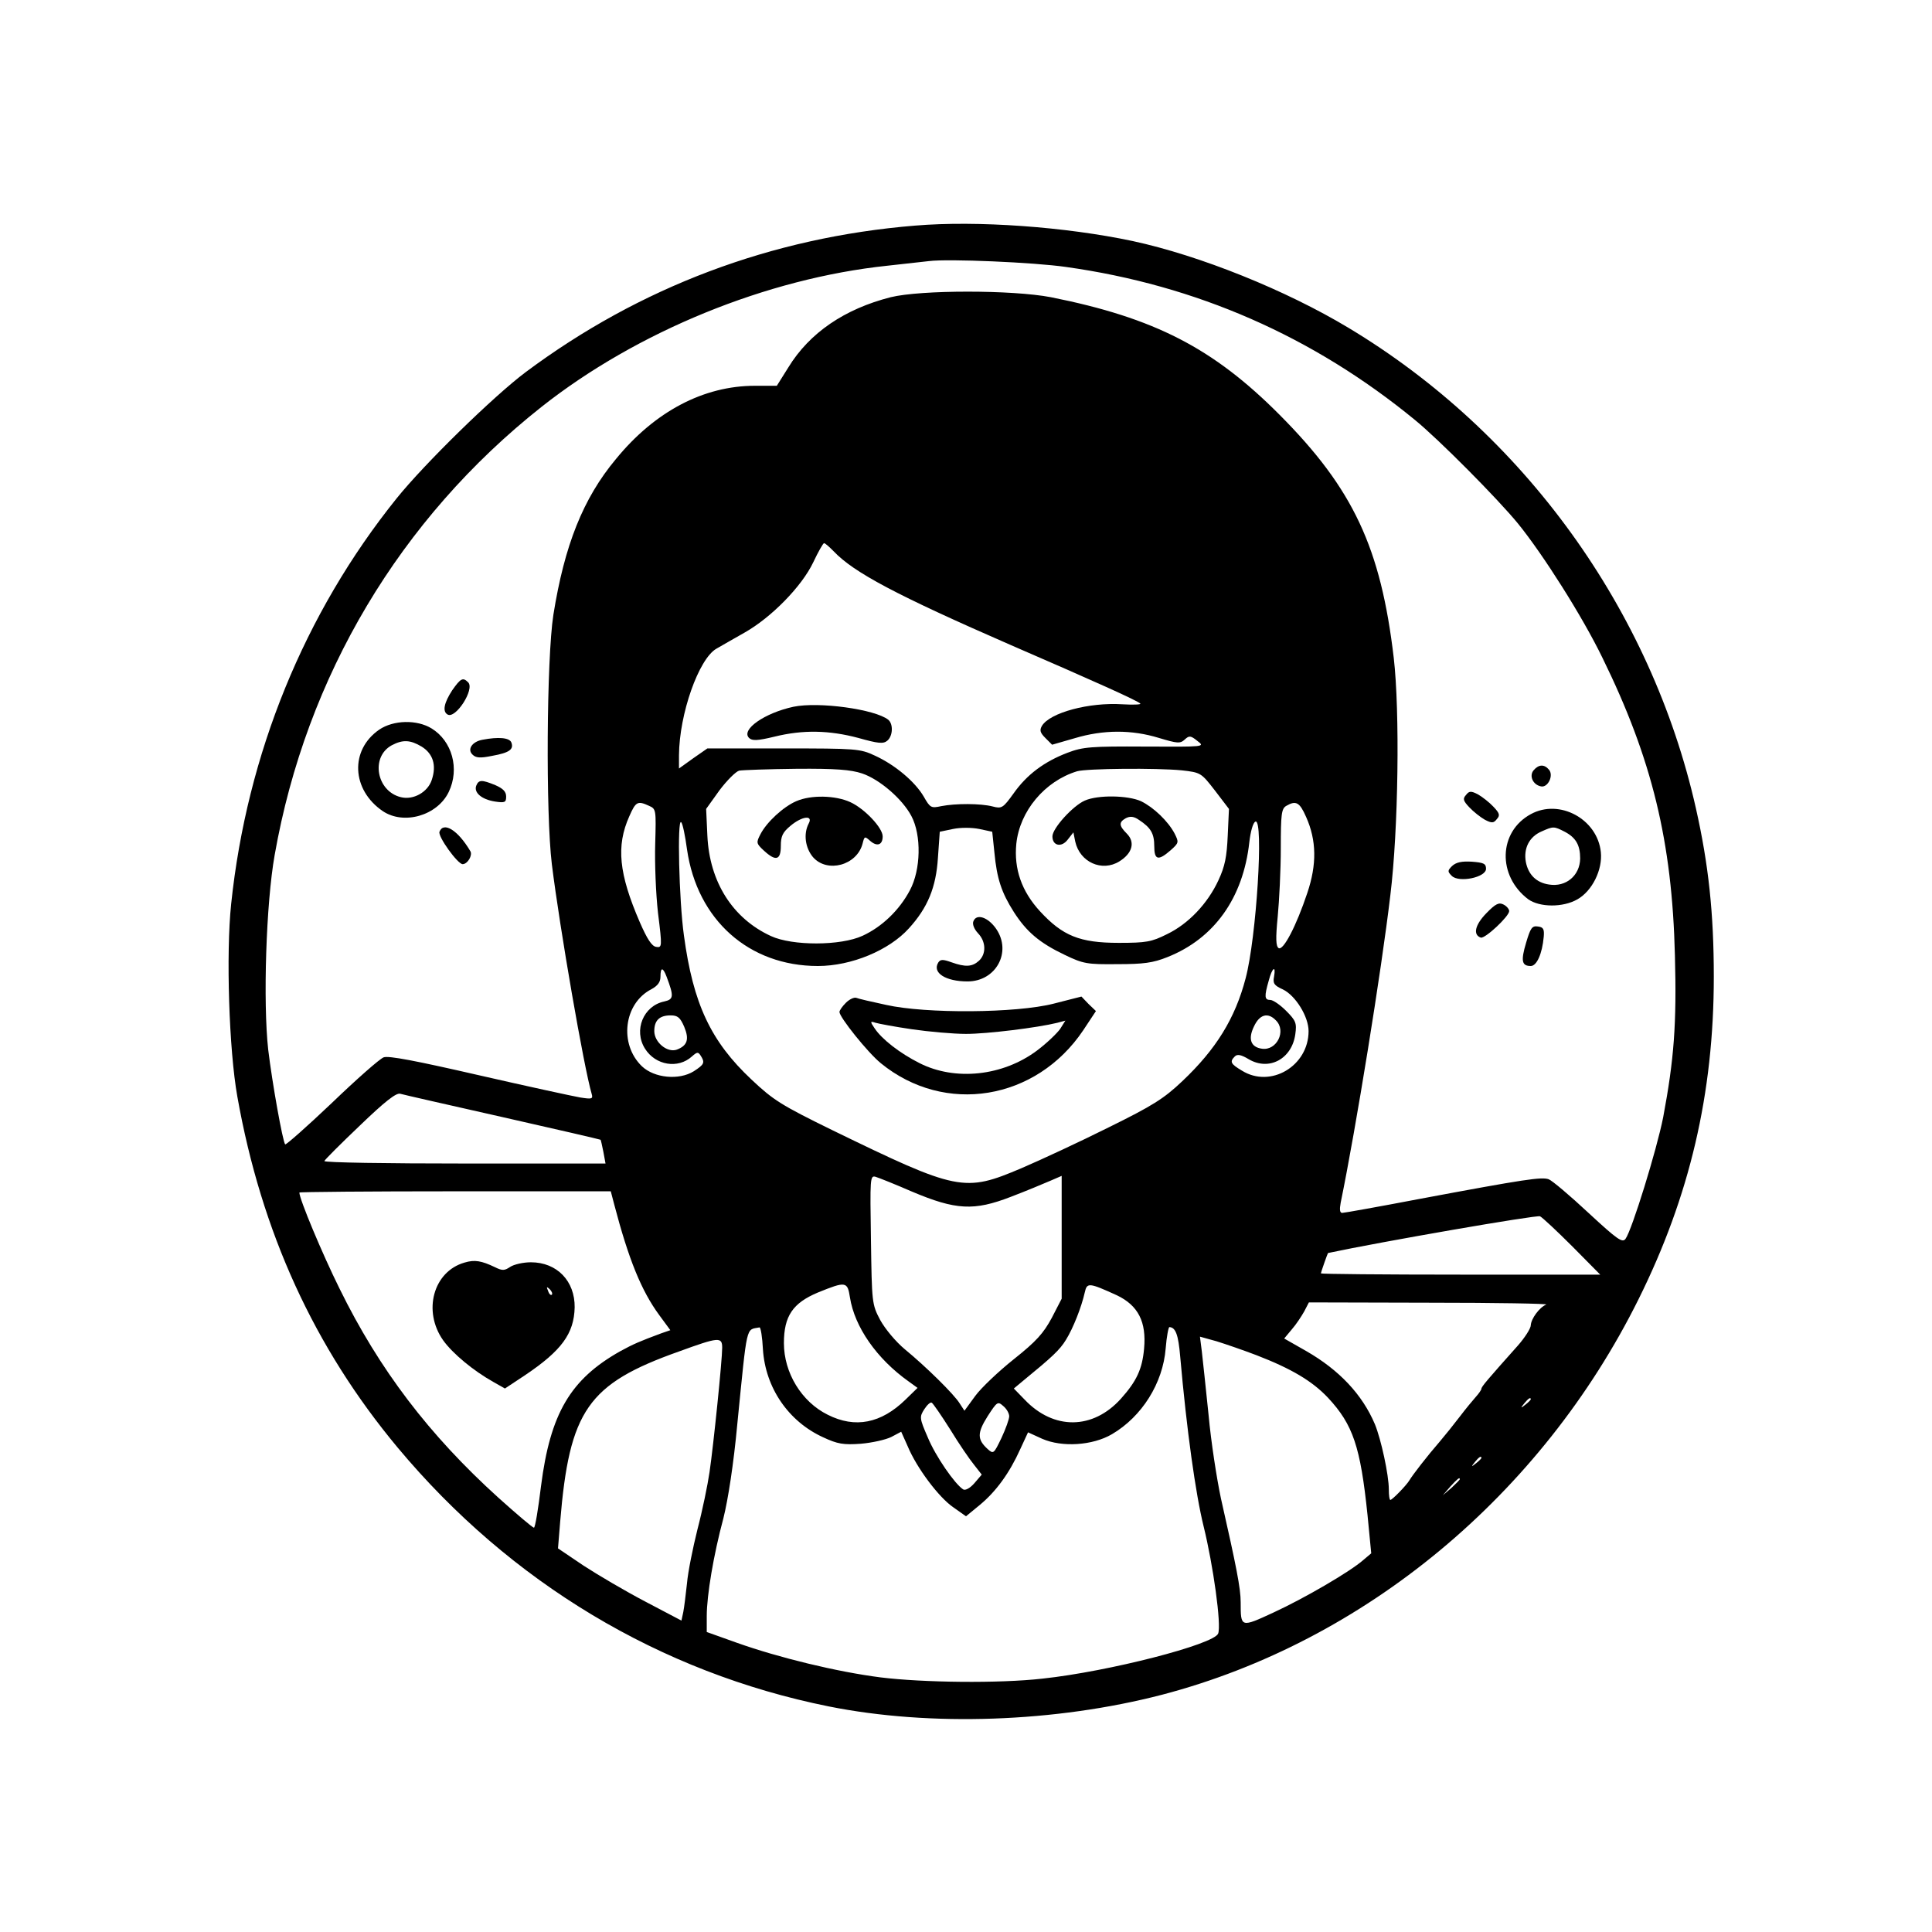 <?xml version="1.0" standalone="no"?>
<!DOCTYPE svg PUBLIC "-//W3C//DTD SVG 20010904//EN"
 "http://www.w3.org/TR/2001/REC-SVG-20010904/DTD/svg10.dtd">
<svg version="1.0" xmlns="http://www.w3.org/2000/svg"
 width="626pt" height="626pt" viewBox="0 0 626 626"
 preserveAspectRatio="xMidYMid meet">

<g transform="translate(0,626) scale(0.1,-0.1)"
fill="#000000" stroke="none">
<path d="M2965 5529 c-465 -38 -892 -199 -1262 -475 -104 -78 -328 -297 -418
-409 -299 -372 -485 -828 -536 -1314 -17 -161 -7 -473 20 -624 78 -439 249
-813 520 -1138 365 -437 850 -728 1396 -838 329 -66 735 -52 1081 38 656 172
1228 647 1543 1281 166 334 244 667 244 1045 0 206 -17 364 -58 546 -145 644
-558 1216 -1126 1557 -203 122 -481 234 -699 281 -217 46 -503 67 -705 50z
m489 -134 c422 -59 801 -225 1131 -496 76 -62 266 -253 334 -336 81 -100 208
-300 273 -434 161 -328 226 -596 235 -965 6 -223 -3 -337 -38 -524 -21 -106
-101 -365 -122 -394 -10 -14 -26 -3 -120 84 -60 56 -118 105 -129 109 -23 8
-73 1 -420 -64 -131 -25 -243 -45 -249 -45 -8 0 -9 11 -5 33 49 238 132 750
161 997 26 212 31 595 11 768 -42 357 -131 548 -370 788 -215 216 -405 314
-741 381 -125 24 -421 24 -519 0 -149 -38 -263 -115 -332 -228 l-37 -59 -71 0
c-166 0 -324 -83 -450 -237 -107 -128 -167 -280 -203 -505 -22 -142 -25 -643
-5 -808 26 -210 104 -659 129 -744 5 -17 1 -18 -37 -12 -23 4 -171 36 -328 72
-205 47 -293 64 -309 58 -13 -5 -88 -71 -168 -148 -80 -76 -148 -136 -151
-134 -8 9 -42 199 -55 307 -17 154 -7 474 21 631 102 579 406 1089 865 1452
309 244 730 416 1120 457 55 6 116 13 135 15 63 8 340 -4 444 -19z m-753 -921
c65 -69 205 -143 574 -304 270 -117 415 -182 420 -190 2 -3 -24 -4 -58 -2
-108 7 -235 -27 -261 -70 -8 -14 -6 -22 11 -39 l22 -22 73 21 c93 28 185 28
273 1 60 -18 69 -19 84 -5 14 13 19 13 41 -5 25 -19 24 -19 -170 -18 -175 1
-201 -1 -251 -20 -76 -29 -132 -71 -175 -132 -34 -47 -38 -50 -68 -42 -39 10
-120 10 -166 1 -33 -7 -36 -6 -57 31 -28 48 -93 103 -159 133 -47 22 -60 23
-296 23 l-246 0 -46 -32 -46 -33 0 43 c1 134 64 312 121 345 16 9 57 33 91 52
87 49 186 150 223 228 16 34 32 62 35 62 4 0 17 -12 31 -26z m92 -720 c57 -19
131 -83 160 -138 33 -62 31 -174 -5 -241 -34 -64 -90 -118 -153 -147 -71 -33
-228 -33 -297 -1 -124 57 -199 175 -206 325 l-4 87 43 60 c24 32 53 61 64 64
11 2 95 5 186 6 127 1 176 -3 212 -15z m1036 10 c62 -7 63 -8 108 -66 l45 -59
-4 -87 c-3 -68 -9 -99 -30 -144 -35 -76 -98 -142 -167 -175 -50 -25 -67 -28
-156 -28 -127 0 -182 23 -255 102 -60 65 -85 138 -77 219 11 106 92 203 197
235 31 9 257 11 339 3z m-1726 -115 c23 -10 23 -13 20 -122 -2 -62 2 -163 9
-225 14 -111 13 -113 -6 -110 -14 2 -29 25 -53 80 -68 157 -77 247 -34 343 21
48 27 51 64 34z m2129 -36 c34 -76 35 -154 4 -246 -36 -108 -78 -188 -93 -179
-9 6 -10 31 -3 102 5 52 10 152 10 222 0 110 2 128 18 137 31 18 43 12 64 -36z
m-2006 -105 c33 -229 201 -378 424 -378 109 0 231 51 295 122 61 67 88 133 94
228 l6 85 43 9 c24 5 60 5 85 0 l42 -9 7 -67 c8 -85 23 -130 63 -193 41 -64
83 -100 165 -139 60 -29 73 -31 170 -30 85 0 116 4 163 23 151 60 245 191 265
372 4 35 12 64 20 67 27 9 3 -377 -32 -508 -34 -130 -96 -230 -205 -333 -60
-57 -97 -80 -239 -150 -92 -46 -219 -105 -282 -132 -186 -79 -206 -75 -615
124 -163 80 -189 96 -260 163 -132 124 -189 245 -219 467 -16 114 -22 380 -9
367 5 -4 13 -44 19 -88z m-66 -413 c24 -64 23 -73 -8 -80 -67 -14 -100 -93
-62 -153 34 -54 107 -66 152 -25 17 15 20 15 28 3 15 -23 12 -29 -22 -51 -48
-30 -128 -22 -168 16 -75 72 -59 204 31 250 20 11 29 23 29 40 0 32 8 32 20 0z
m1968 0 c-4 -21 0 -28 29 -41 41 -20 83 -88 83 -135 0 -113 -123 -186 -216
-128 -37 22 -40 29 -23 46 8 8 20 6 45 -9 66 -39 140 1 151 81 5 36 2 44 -30
76 -19 19 -42 35 -51 35 -19 0 -20 11 -5 63 11 42 24 51 17 12z m-1911 -162
c17 -41 10 -61 -24 -74 -31 -11 -73 24 -73 60 0 35 17 51 53 51 23 0 31 -7 44
-37z m1917 21 c35 -34 3 -99 -45 -92 -36 5 -46 31 -26 72 18 39 45 47 71 20z
m-2504 -314 c173 -39 315 -72 316 -73 1 -1 5 -19 9 -39 l7 -38 -456 0 c-251 0
-455 3 -455 8 1 4 53 56 115 115 81 78 118 107 131 103 10 -3 160 -37 333 -76z
m1325 -241 c142 -60 201 -63 320 -17 50 19 107 43 128 52 l37 16 0 -199 0
-199 -32 -62 c-27 -50 -50 -76 -123 -134 -49 -39 -106 -93 -125 -119 l-35 -48
-15 23 c-18 30 -111 121 -178 176 -30 25 -64 66 -80 95 -27 51 -27 56 -30 261
-3 198 -3 208 15 203 10 -3 63 -24 118 -48z m-965 -41 c47 -179 88 -280 146
-359 l36 -49 -29 -10 c-70 -26 -91 -35 -133 -58 -162 -91 -227 -202 -257 -437
-9 -74 -19 -135 -23 -135 -4 0 -56 44 -116 98 -223 202 -385 414 -514 677 -56
113 -130 290 -130 311 0 2 227 4 505 4 l504 0 11 -42z m3105 -137 l90 -91
-453 0 c-248 0 -452 2 -452 4 0 4 22 66 23 66 174 37 676 124 687 119 8 -4 55
-48 105 -98z m-2341 -165 c15 -95 86 -198 190 -272 l29 -21 -39 -38 c-79 -77
-163 -94 -252 -49 -85 42 -142 136 -142 232 0 88 29 130 110 164 91 37 96 36
104 -16z m865 7 c69 -33 96 -86 88 -173 -6 -66 -24 -105 -75 -162 -91 -101
-218 -102 -312 -3 l-35 36 30 25 c94 77 119 100 139 133 23 37 50 105 61 154
7 32 14 31 104 -10z m1391 -30 c-22 -9 -49 -46 -50 -67 0 -10 -19 -40 -42 -66
-98 -110 -118 -133 -118 -140 0 -3 -8 -15 -18 -26 -9 -10 -33 -39 -52 -64 -19
-25 -48 -61 -65 -81 -40 -46 -88 -108 -98 -125 -10 -17 -56 -64 -62 -64 -3 0
-5 15 -5 34 0 47 -25 162 -45 211 -41 97 -116 176 -222 237 l-72 41 25 30 c14
16 31 42 40 58 l15 29 392 -1 c215 0 385 -3 377 -6z m-2538 -145 c8 -125 83
-234 195 -285 47 -22 66 -25 122 -21 36 3 81 13 99 22 l32 17 21 -47 c29 -70
101 -166 148 -198 l41 -29 45 37 c52 43 96 103 131 181 l25 54 46 -21 c64 -28
163 -22 226 15 97 57 165 165 174 278 3 38 9 69 12 69 20 -1 29 -24 35 -95 21
-239 50 -446 76 -551 31 -126 58 -319 47 -347 -13 -35 -354 -123 -569 -146
-140 -16 -388 -13 -525 4 -141 18 -330 64 -465 112 l-98 35 0 52 c0 67 22 198
54 317 15 60 33 175 45 305 33 330 27 304 72 313 4 0 9 -32 11 -71z m1599 -19
c114 -44 181 -84 232 -138 81 -87 105 -158 128 -380 l12 -124 -26 -22 c-42
-37 -189 -123 -291 -170 -106 -49 -106 -49 -106 33 0 46 -14 116 -64 337 -13
61 -32 182 -40 270 -9 88 -19 181 -22 207 l-6 47 54 -15 c29 -9 87 -29 129
-45z m-1731 24 c0 -40 -28 -314 -41 -403 -6 -41 -23 -124 -39 -185 -15 -60
-31 -139 -34 -175 -4 -36 -9 -78 -12 -93 l-6 -28 -116 61 c-65 34 -155 87
-201 117 l-83 56 7 86 c30 361 89 447 385 552 129 47 140 48 140 12z m2620
-167 c0 -2 -8 -10 -17 -17 -16 -13 -17 -12 -4 4 13 16 21 21 21 13z m-1881
-98 c28 -46 63 -97 77 -114 l25 -32 -24 -28 c-14 -16 -29 -24 -36 -20 -27 17
-90 108 -115 169 -27 62 -27 66 -11 91 9 14 20 24 24 21 4 -2 31 -41 60 -87z
m191 43 c0 -9 -11 -40 -25 -70 -25 -52 -26 -53 -45 -36 -34 31 -34 52 0 106
31 48 33 49 51 33 11 -9 19 -24 19 -33z m1530 -135 c0 -2 -8 -10 -17 -17 -16
-13 -17 -12 -4 4 13 16 21 21 21 13z m-70 -69 c0 -2 -12 -14 -27 -28 l-28 -24
24 28 c23 25 31 32 31 24z"/>
<path d="M1465 4023 c-26 -40 -32 -68 -15 -78 26 -16 89 82 67 104 -17 17 -24
14 -52 -26z"/>
<path d="M1229 3896 c-96 -66 -90 -195 11 -264 68 -46 177 -15 214 62 36 75
11 165 -56 206 -48 29 -123 27 -169 -4z m137 -55 c37 -23 49 -60 33 -108 -13
-40 -60 -66 -100 -56 -79 19 -99 130 -30 168 36 19 60 18 97 -4z"/>
<path d="M1563 3863 c-33 -6 -50 -31 -32 -48 11 -11 25 -12 64 -4 56 10 70 21
62 43 -6 16 -42 19 -94 9z"/>
<path d="M4969 3764 c-15 -18 -2 -47 24 -52 22 -5 42 35 26 54 -15 18 -33 18
-50 -2z"/>
<path d="M1543 3714 c-8 -22 17 -44 60 -51 33 -5 37 -3 37 16 0 16 -10 26 -35
37 -44 18 -54 18 -62 -2z"/>
<path d="M4750 3684 c-11 -12 -9 -19 11 -40 13 -14 36 -32 50 -40 23 -12 29
-11 39 2 11 12 9 19 -11 40 -13 14 -36 32 -50 40 -23 12 -29 11 -39 -2z"/>
<path d="M4960 3622 c-105 -57 -109 -200 -8 -276 37 -26 112 -27 159 0 48 27
82 96 76 153 -11 107 -134 174 -227 123z m110 -57 c36 -19 50 -43 50 -87 -1
-55 -46 -93 -101 -84 -41 6 -67 32 -75 73 -8 44 11 82 51 99 38 17 40 17 75
-1z"/>
<path d="M1424 3565 c-6 -15 59 -105 75 -105 16 0 33 29 25 42 -40 68 -87 97
-100 63z"/>
<path d="M4705 3454 c-15 -15 -15 -18 -1 -32 23 -23 111 -5 111 23 0 17 -8 20
-46 23 -33 2 -51 -2 -64 -14z"/>
<path d="M4816 3301 c-37 -38 -44 -70 -18 -79 14 -4 92 69 92 86 0 6 -8 16
-18 21 -15 8 -26 3 -56 -28z"/>
<path d="M4945 3206 c-18 -60 -14 -76 15 -76 19 0 37 39 42 95 2 24 -1 31 -19
33 -19 3 -24 -5 -38 -52z"/>
<path d="M2571 3970 c-93 -20 -171 -74 -144 -101 10 -10 28 -9 82 4 93 23 178
21 272 -4 64 -18 81 -20 94 -9 18 15 20 54 3 68 -43 34 -225 59 -307 42z"/>
<path d="M2580 3664 c-42 -18 -96 -68 -116 -107 -14 -27 -14 -30 11 -53 39
-36 55 -31 55 15 0 32 6 44 31 65 38 32 75 36 59 7 -17 -33 -11 -78 14 -108
46 -53 143 -27 161 44 6 24 7 24 25 8 22 -19 40 -13 40 15 0 28 -59 90 -105
111 -48 22 -127 24 -175 3z"/>
<path d="M3515 3666 c-39 -17 -105 -90 -105 -116 0 -31 30 -37 50 -10 l18 23
6 -30 c15 -67 87 -99 143 -64 42 26 52 62 24 90 -26 26 -26 37 -3 50 14 7 26
6 43 -6 38 -25 49 -44 49 -85 0 -45 13 -48 53 -13 27 24 27 26 13 54 -21 40
-68 85 -109 105 -42 19 -139 21 -182 2z"/>
<path d="M3154 3275 c-4 -9 2 -25 15 -39 26 -27 27 -67 3 -89 -22 -20 -44 -21
-89 -5 -28 10 -36 10 -43 -1 -20 -33 24 -61 95 -61 92 0 144 95 93 170 -26 38
-64 51 -74 25z"/>
<path d="M2741 3011 c-12 -12 -21 -25 -21 -30 0 -17 92 -132 134 -166 207
-169 503 -121 656 107 l41 62 -24 23 -23 24 -90 -23 c-121 -31 -414 -33 -543
-4 -47 10 -90 20 -97 23 -7 2 -22 -5 -33 -16z m214 -86 c55 -8 134 -15 175
-15 69 0 231 20 296 36 l26 7 -17 -27 c-10 -14 -43 -46 -75 -70 -111 -83 -265
-99 -380 -41 -64 32 -123 78 -146 113 -15 22 -15 24 3 18 10 -3 63 -13 118
-21z"/>
<path d="M1505 2169 c-101 -29 -136 -157 -69 -252 31 -43 97 -98 163 -135 l37
-21 65 43 c119 80 159 135 161 220 1 85 -57 146 -142 146 -25 0 -55 -7 -67
-15 -18 -12 -25 -13 -49 -1 -44 21 -66 25 -99 15z m283 -104 c-3 -3 -9 2 -12
12 -6 14 -5 15 5 6 7 -7 10 -15 7 -18z"/>
</g>
</svg>
